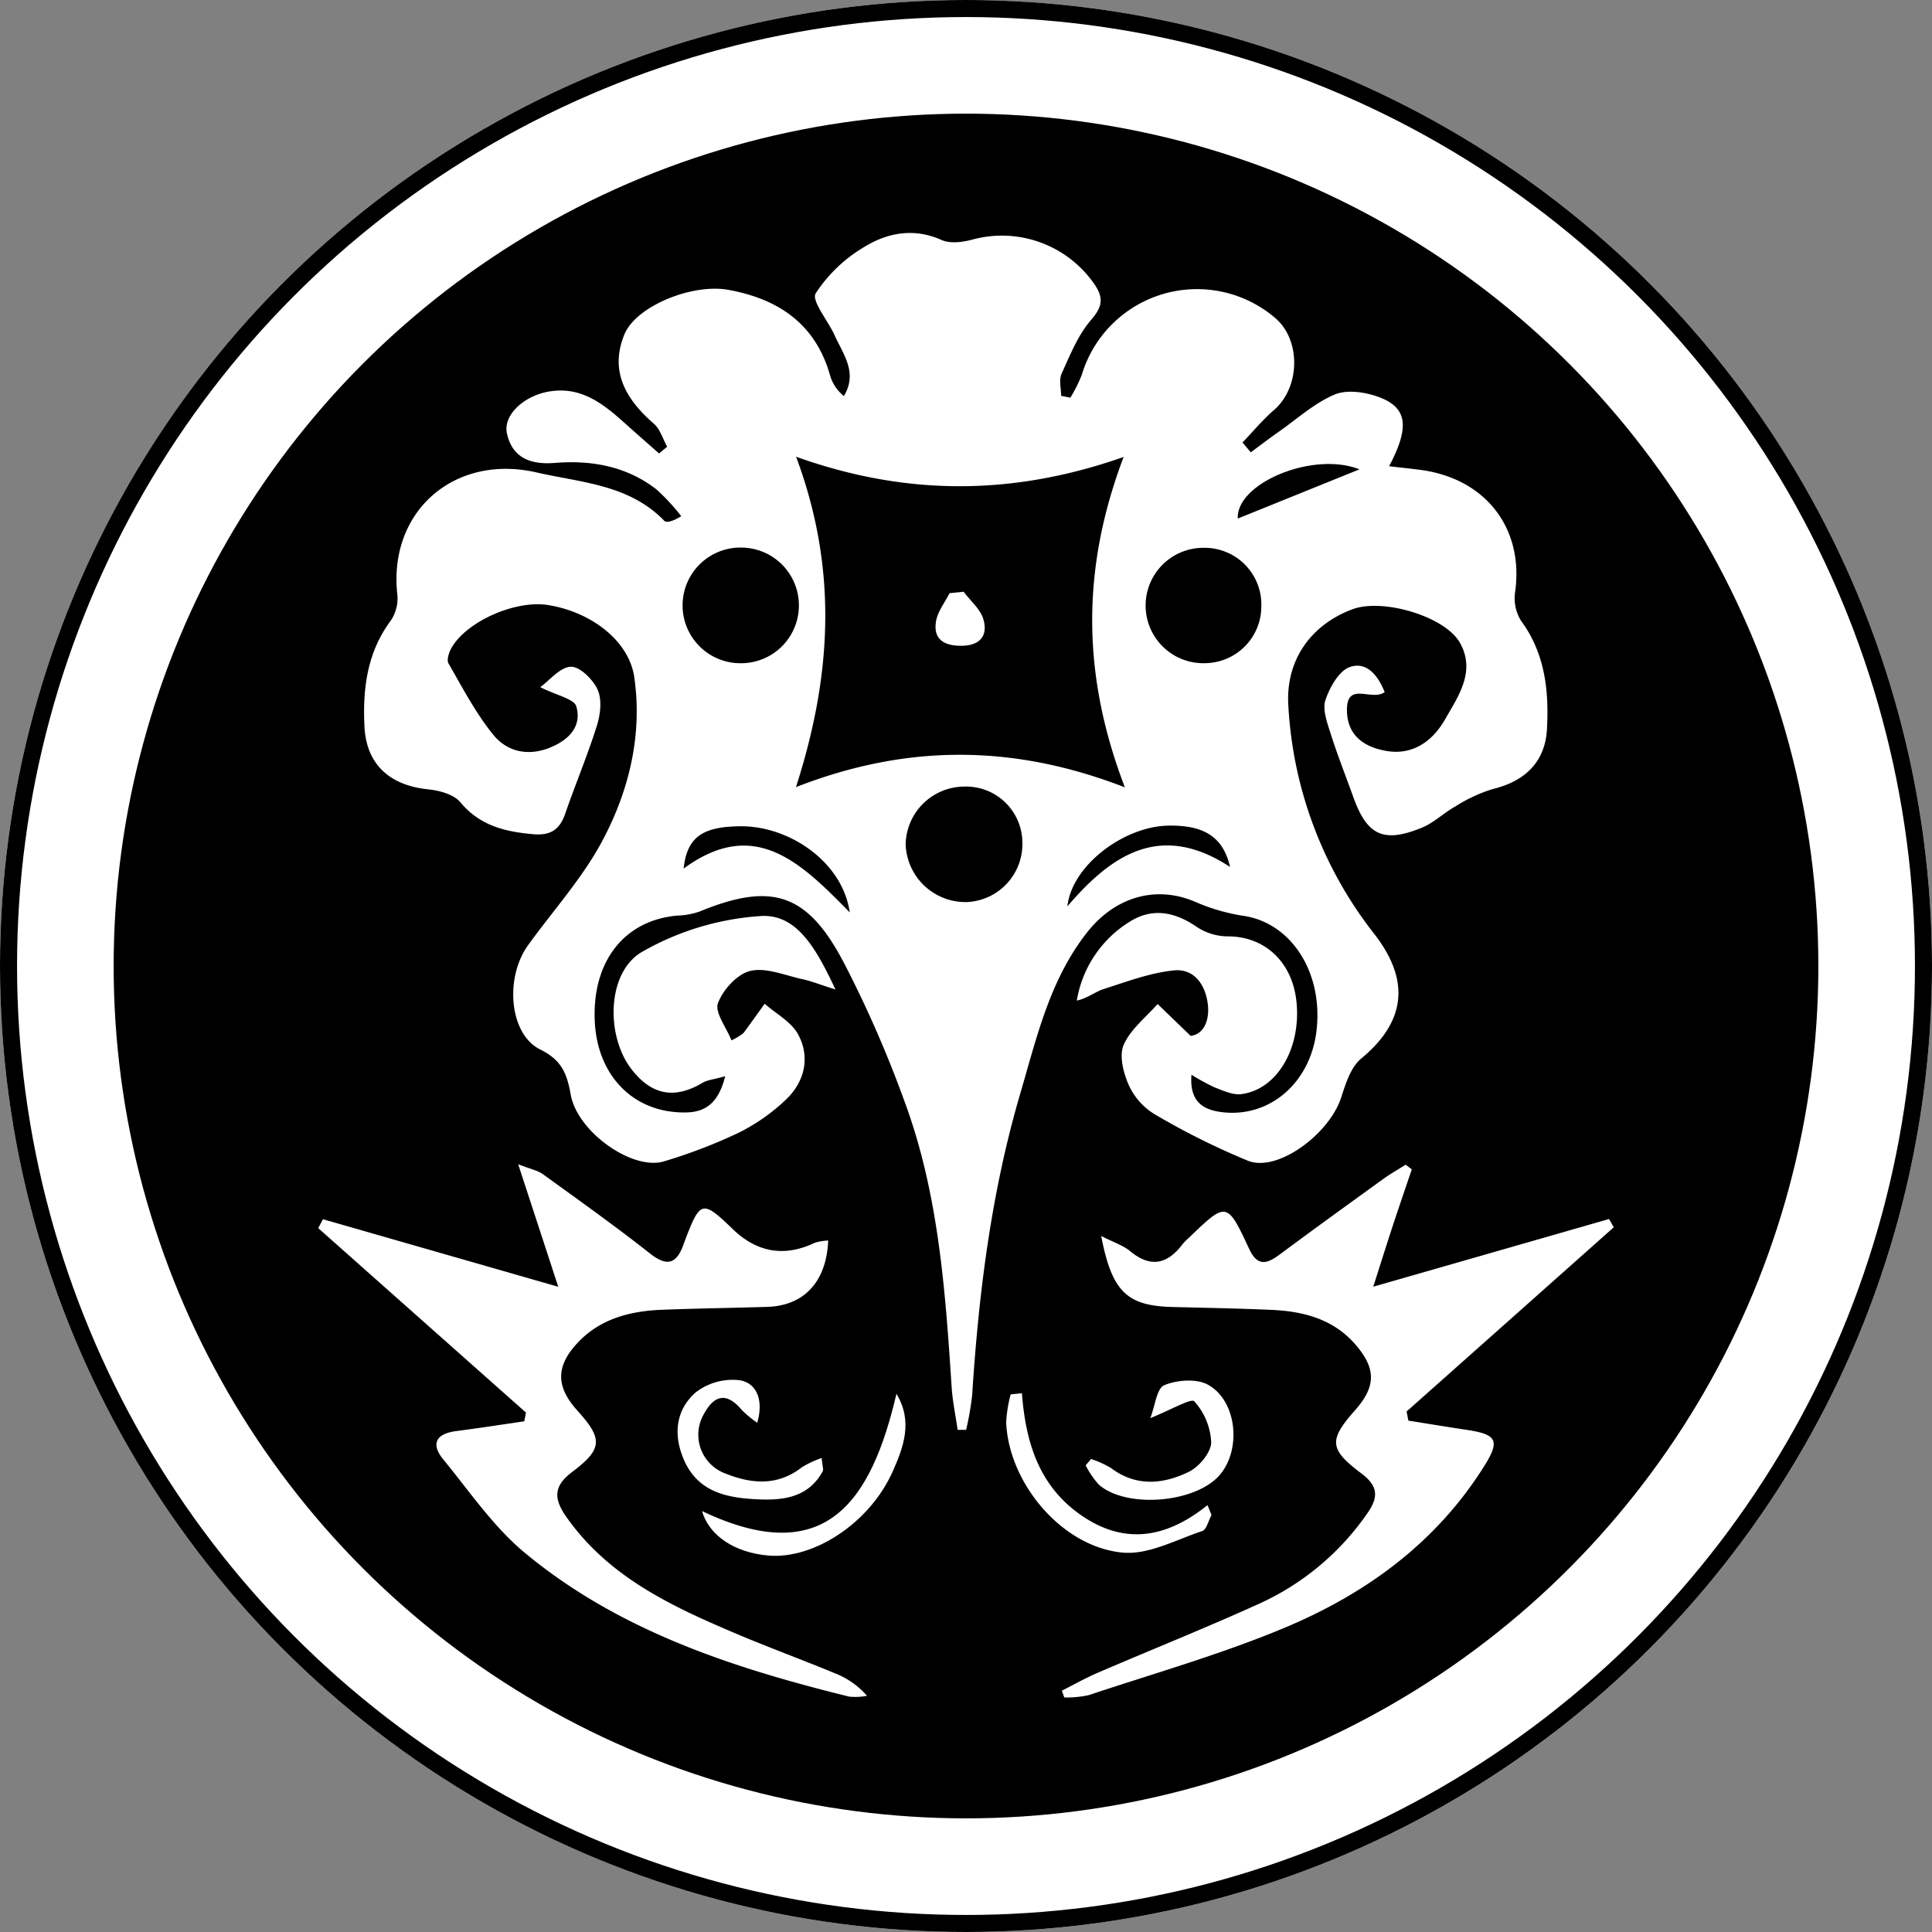 <svg id="Component_296_1" data-name="Component 296 – 1" xmlns="http://www.w3.org/2000/svg" width="340" height="340" viewBox="0 0 340 340">
  <rect x="0" y="0" width="340" height="340" fill="#808080" stroke="none"/>
  <g id="Component_223_15" data-name="Component 223 – 15">
    <g id="Ellipse_834" data-name="Ellipse 834" fill="#fff" stroke="#000" stroke-width="3">
      <circle cx="170" cy="170" r="170" stroke="none"/>
      <circle cx="170" cy="170" r="168.5" fill="none"/>
    </g>
    <circle id="Ellipse_835" data-name="Ellipse 835" cx="150" cy="150" r="150" transform="translate(20 20)"/>
  </g>
  <g id="Group_296" data-name="Group 296" transform="translate(9.53 9.378)">
    <path id="Path_3663" data-name="Path 3663" d="M118.04,180.03c-1.97.56-3.08.64-3.94,1.15-4.88,2.91-8.93,2.19-12.46-2.34-4.6-5.88-4.42-17.14,1.86-20.73a48.361,48.361,0,0,1,21.03-6.29c6.29-.29,9.68,5.94,12.97,12.94-2.86-.91-4.29-1.49-5.78-1.81-3.07-.66-6.38-2.11-9.18-1.47-2.31.53-4.84,3.32-5.72,5.68-.6,1.62,1.45,4.23,2.38,6.55a12.194,12.194,0,0,0,2.08-1.25c1.27-1.71,2.51-3.46,3.76-5.19,2,1.76,4.67,3.16,5.87,5.36,2.19,4.04,1.18,8.32-2.08,11.46a33.82,33.82,0,0,1-8.52,5.95,92.417,92.417,0,0,1-12.95,4.95c-5.5,1.72-15.29-5.13-16.46-11.76-.65-3.67-1.58-6.05-5.35-7.91-5.48-2.7-6.27-12.64-2.16-18.34,4.37-6.07,9.5-11.72,13.01-18.25,4.76-8.88,7.17-18.75,5.69-28.94-.92-6.4-7.57-11.47-15.16-12.69-5.7-.92-14.3,2.83-17,7.53-.45.79-.89,2.12-.53,2.74,2.47,4.29,4.79,8.76,7.89,12.57,2.41,2.96,6.1,3.84,10.02,2.23,3.33-1.37,5.57-3.75,4.59-7.21-.38-1.36-3.47-1.95-6.35-3.41,1.64-1.19,3.47-3.52,5.38-3.59,1.59-.06,3.92,2.26,4.72,4.05.78,1.75.49,4.33-.13,6.29-1.64,5.24-3.79,10.32-5.58,15.51-.96,2.8-2.56,3.88-5.61,3.62-4.97-.44-9.39-1.48-12.84-5.62-1.16-1.4-3.7-2.08-5.69-2.28-6.71-.69-10.87-4.35-11.19-11.08-.32-6.55.44-12.95,4.58-18.54a7,7,0,0,0,1.22-4.54C58.7,80.72,70.36,70.43,84.88,73.76c7.9,1.81,16.3,2.12,22.48,8.5.39.4,1.46.15,3-.8a37.441,37.441,0,0,0-4.35-4.7c-5.27-4.09-11.42-5.19-17.94-4.67-4.07.33-7.44-.79-8.39-5.21-.69-3.18,2.93-6.6,7.43-7.36,5.8-.98,9.77,2.37,13.66,5.88,1.88,1.69,3.78,3.34,5.68,5.02.48-.39.96-.78,1.43-1.18-.76-1.36-1.22-3.07-2.32-4.03-4.92-4.27-7.88-9.24-5.2-15.75,2.04-4.96,11.92-8.99,18.29-7.83,8.84,1.61,15.39,6.02,17.93,15.17a7.25,7.25,0,0,0,2.4,3.52c2.49-4.12-.13-7.35-1.64-10.71-1.15-2.55-4.11-6.06-3.32-7.37a26.05,26.05,0,0,1,8.74-8.27c4.03-2.43,8.63-3.26,13.42-1.11,1.48.66,3.63.39,5.32-.05a19.776,19.776,0,0,1,21.46,7.67c1.73,2.47,1.63,4.01-.47,6.43-2.31,2.67-3.7,6.19-5.2,9.48-.49,1.08-.08,2.58-.08,3.89l1.63.33a26.667,26.667,0,0,0,2-4,21.174,21.174,0,0,1,33.9-10.15c4.71,3.84,4.61,12.26-.06,16.31-2,1.74-3.71,3.8-5.55,5.72l1.46,1.73c1.64-1.21,3.26-2.45,4.93-3.62,3.22-2.26,6.24-5.02,9.79-6.53,2.15-.92,5.33-.47,7.68.38,5.14,1.84,5.64,5.23,1.94,12.22,1.97.23,3.7.41,5.42.63,11.58,1.49,18.35,10.32,16.75,21.54a7.516,7.516,0,0,0,1.05,5.03c4.24,5.76,4.92,12.32,4.56,19.04-.31,5.82-3.88,9.21-9.57,10.58a27.1,27.1,0,0,0-6.6,3.08c-2.02,1.13-3.75,2.86-5.86,3.72-6.75,2.75-9.63,1.35-12.05-5.4-1.35-3.76-2.83-7.48-4.03-11.29-.59-1.87-1.43-4.14-.87-5.79.76-2.24,2.38-5.15,4.31-5.81,2.97-1.01,4.95,1.52,6.11,4.42-2.25,1.68-6.63-1.95-6.64,3.11,0,4.5,2.98,6.55,6.9,7.24,4.73.83,8.2-1.77,10.35-5.52,2.33-4.08,5.46-8.46,2.65-13.48-2.62-4.69-13.58-7.9-18.89-5.94-7.37,2.72-11.85,9.03-11.32,17.02a71.282,71.282,0,0,0,15.08,40.08c6.41,8.2,5.62,15.46-2.26,21.98-1.82,1.5-2.73,4.38-3.51,6.81-2.08,6.48-11.19,13.22-16.38,11.19a128.108,128.108,0,0,1-16.46-8.2,11.643,11.643,0,0,1-4.55-5.12c-.95-2.14-1.73-5.18-.9-7.09,1.19-2.74,3.9-4.83,5.97-7.19,1.71,1.65,3.42,3.3,5.81,5.61,2.25-.26,3.34-2.63,3.04-5.45-.37-3.42-2.34-6.46-6.03-6.07-4.19.44-8.28,1.99-12.34,3.29-1.5.48-2.8,1.61-4.7,2.02a20.178,20.178,0,0,1,9.42-13.95c3.98-2.45,7.87-1.63,11.68.97a9.977,9.977,0,0,0,5.41,1.68c6.44-.05,11.36,4.38,12.13,11.35.91,8.23-3.34,15.6-9.69,16.41-1.48.19-3.15-.59-4.64-1.16a37.5,37.5,0,0,1-4.13-2.25c-.4,4.92,2.27,6.18,5.27,6.57,8.47,1.09,15.65-5.15,16.73-14.29,1.21-10.21-4.37-18.91-12.73-20.23a33.9,33.9,0,0,1-8.45-2.41c-6.79-3-14.08-1.14-19.14,5.25-6.61,8.35-8.88,18.45-11.8,28.38-5.11,17.4-7.33,35.19-8.48,53.18a52.688,52.688,0,0,1-1.06,6.04c-.5,0-.99,0-1.49.01-.36-2.53-.9-5.04-1.06-7.58-1.11-16.98-2.3-33.99-8.25-50.12a203.537,203.537,0,0,0-10.8-24.68c-6.41-12.15-12.71-14.02-25.31-8.84a13.249,13.249,0,0,1-3.88.71c-9.35.8-15.05,8.06-14.56,18.6.45,9.73,6.99,16.27,16.17,16.04,3.28-.08,5.59-1.64,6.76-6.29Zm12.51-50.89c19.83-7.74,38.56-7.44,57.88.04-7.52-19.59-7.74-38.31-.22-58.14-19.21,6.75-38,6.99-57.64-.04,7.36,19.75,6.32,38.42-.02,58.13ZM121.1,86.99a10.178,10.178,0,1,0-.21,20.35,10.176,10.176,0,0,0,.2-20.35Zm38.97,42.06a10.368,10.368,0,0,0-10.22,10.14,10.531,10.531,0,0,0,10.76,10.18,10.212,10.212,0,0,0,9.78-10.49,9.911,9.911,0,0,0-10.32-9.83Zm52.38-32.02a9.987,9.987,0,0,0-10.18-10,10.153,10.153,0,1,0,.31,20.3,10,10,0,0,0,9.86-10.3ZM110.79,143.47c12.44-9.12,20.55-1.14,29.22,7.72-1.23-8.83-10.6-15.28-19.37-15.16-6.47.09-9.26,1.85-9.86,7.44Zm67.52,6.66c7.84-9.18,16.45-14.91,28.63-6.94-1.24-5.39-4.71-7.39-10.92-7.27C188.33,136.07,179.13,142.83,178.31,150.13Zm51.4-76.91c-8.17-3.24-21.73,2.45-21.41,8.66C215.4,79.01,222.61,76.09,229.71,73.22Z" fill="#fff"/>
    <path id="Path_3664" data-name="Path 3664" d="M47.32,205.19c13.28,3.81,26.57,7.63,41.39,11.88-2.52-7.72-4.58-14.03-7.05-21.56,2.21.87,3.44,1.09,4.35,1.75,6.34,4.59,12.73,9.13,18.87,13.97,3.05,2.4,4.67,1.75,5.87-1.59.34-.94.7-1.87,1.08-2.8,1.79-4.39,2.64-4.56,6.22-1.22.49.45.97.92,1.45,1.38q6.42,6.12,14.39,2.32a8.736,8.736,0,0,1,2.33-.38c-.31,7.27-4.26,11.47-10.73,11.67-6.16.19-12.33.27-18.49.51-5.64.22-10.93,1.56-14.94,5.88-3.81,4.11-3.75,7.68,0,11.84,4.49,4.97,4.52,6.74-.87,10.8-3.36,2.53-3.29,4.74-1.06,7.92,7.36,10.5,18.35,15.66,29.6,20.44,5.82,2.48,11.77,4.65,17.62,7.07a14.445,14.445,0,0,1,5.7,3.99,11.1,11.1,0,0,1-3.13.14c-20.51-5.06-40.5-11.56-57.06-25.28-5.54-4.59-9.75-10.82-14.38-16.46-2.27-2.77-1.24-4.54,2.28-4.99,4-.52,7.98-1.14,11.97-1.72.1-.51.2-1.03.3-1.54q-18.285-16.23-36.56-32.46c.28-.52.55-1.04.83-1.55Z" fill="#fff"/>
    <path id="Path_3665" data-name="Path 3665" d="M184.26,208.13c2.32,1.19,3.91,1.68,5.09,2.67,3.64,3.02,6.6,2.28,9.27-1.27a9.645,9.645,0,0,1,1.06-1.06c6.64-6.41,6.72-6.44,10.63,1.95,1.52,3.25,3.23,2.56,5.45.91,6.02-4.47,12.09-8.86,18.17-13.25,1.25-.9,2.6-1.66,3.91-2.49l1.08.81c-1.07,3.19-2.17,6.37-3.22,9.56-1.06,3.21-2.07,6.44-3.56,11.1,14.75-4.23,28.12-8.07,41.49-11.91.28.48.56.97.84,1.45q-18.225,16.215-36.46,32.42c.1.54.21,1.08.31,1.61,3.46.55,6.92,1.12,10.38,1.64,5.23.79,5.76,1.91,2.97,6.36-8.48,13.52-20.85,22.49-35.2,28.48-11.18,4.67-22.92,8-34.45,11.84a18.579,18.579,0,0,1-4.25.4l-.43-1.2c2.11-1.06,4.17-2.23,6.34-3.16,9.48-4.08,19.07-7.91,28.47-12.18a46.44,46.44,0,0,0,18.94-15.86c2.07-2.95,1.86-4.85-1.08-7.06-5.67-4.26-5.7-5.86-1.06-11.1,3.65-4.13,3.73-7.28.1-11.5-3.87-4.51-9.14-5.9-14.79-6.15-5.83-.26-11.66-.36-17.49-.51-7.94-.21-10.62-2.65-12.51-12.51Z" fill="#fff"/>
    <path id="Path_3666" data-name="Path 3666" d="M114.01,256.54c21.85,10.42,29.83-1.86,34.22-20.63,2.94,4.86,1.25,9.38-.69,13.73-3.99,8.93-13.79,15.42-21.85,14.73-5.79-.49-10.4-3.4-11.67-7.82Z" fill="#fff"/>
    <path id="Path_3667" data-name="Path 3667" d="M170.31,235.81c.65,8.45,2.89,16.02,10.02,21.18,7.64,5.52,15.13,4.55,22.64-1.49.24.58.47,1.16.71,1.73-.54.98-.87,2.57-1.64,2.83-4.59,1.53-9.39,4.18-13.9,3.8-10.7-.9-20.2-12.22-20.6-22.99a24.256,24.256,0,0,1,.79-4.86c.66-.07,1.33-.14,1.99-.2Z" fill="#fff"/>
    <path id="Path_3668" data-name="Path 3668" d="M135.07,247.2c.12,1.42.37,2,.18,2.35-2.56,4.69-7.06,5.15-11.62,4.92-5.27-.26-10.31-1.27-12.78-6.9-1.95-4.44-1.46-8.82,2.04-11.9a10.555,10.555,0,0,1,7.86-2.13c2.84.52,4.15,3.42,2.98,7.47a20.819,20.819,0,0,1-2.68-2.21c-2.56-3.08-4.78-2.89-6.7.66a7.258,7.258,0,0,0,3.59,10.4c4.62,1.89,9.32,2.38,13.67-1.04a18.416,18.416,0,0,1,3.46-1.62Z" fill="#fff"/>
    <path id="Path_3669" data-name="Path 3669" d="M192.91,240.17c.84-2.15,1.12-5.23,2.46-5.78,2.24-.93,5.67-1.19,7.68-.08,5.13,2.84,5.93,11.44,2.05,15.91-4.28,4.93-16.48,5.93-21.29,1.64a16.329,16.329,0,0,1-2.28-3.35c.31-.38.63-.75.94-1.13a16.909,16.909,0,0,1,3.53,1.6c4.44,3.34,9.2,2.84,13.68.66,1.81-.88,3.9-3.38,3.94-5.18a11.57,11.57,0,0,0-2.98-7.23c-.53-.59-4.04,1.48-7.74,2.96Z" fill="#fff"/>
    <path id="Path_3670" data-name="Path 3670" d="M160.05,94.76c1.21,1.62,3,3.08,3.5,4.9.8,2.86-.63,4.61-3.94,4.61-3.05,0-4.94-1.16-4.42-4.31.29-1.74,1.56-3.31,2.39-4.95.82-.08,1.65-.16,2.47-.25Z" fill="#fff"/>
  </g>
</svg>
